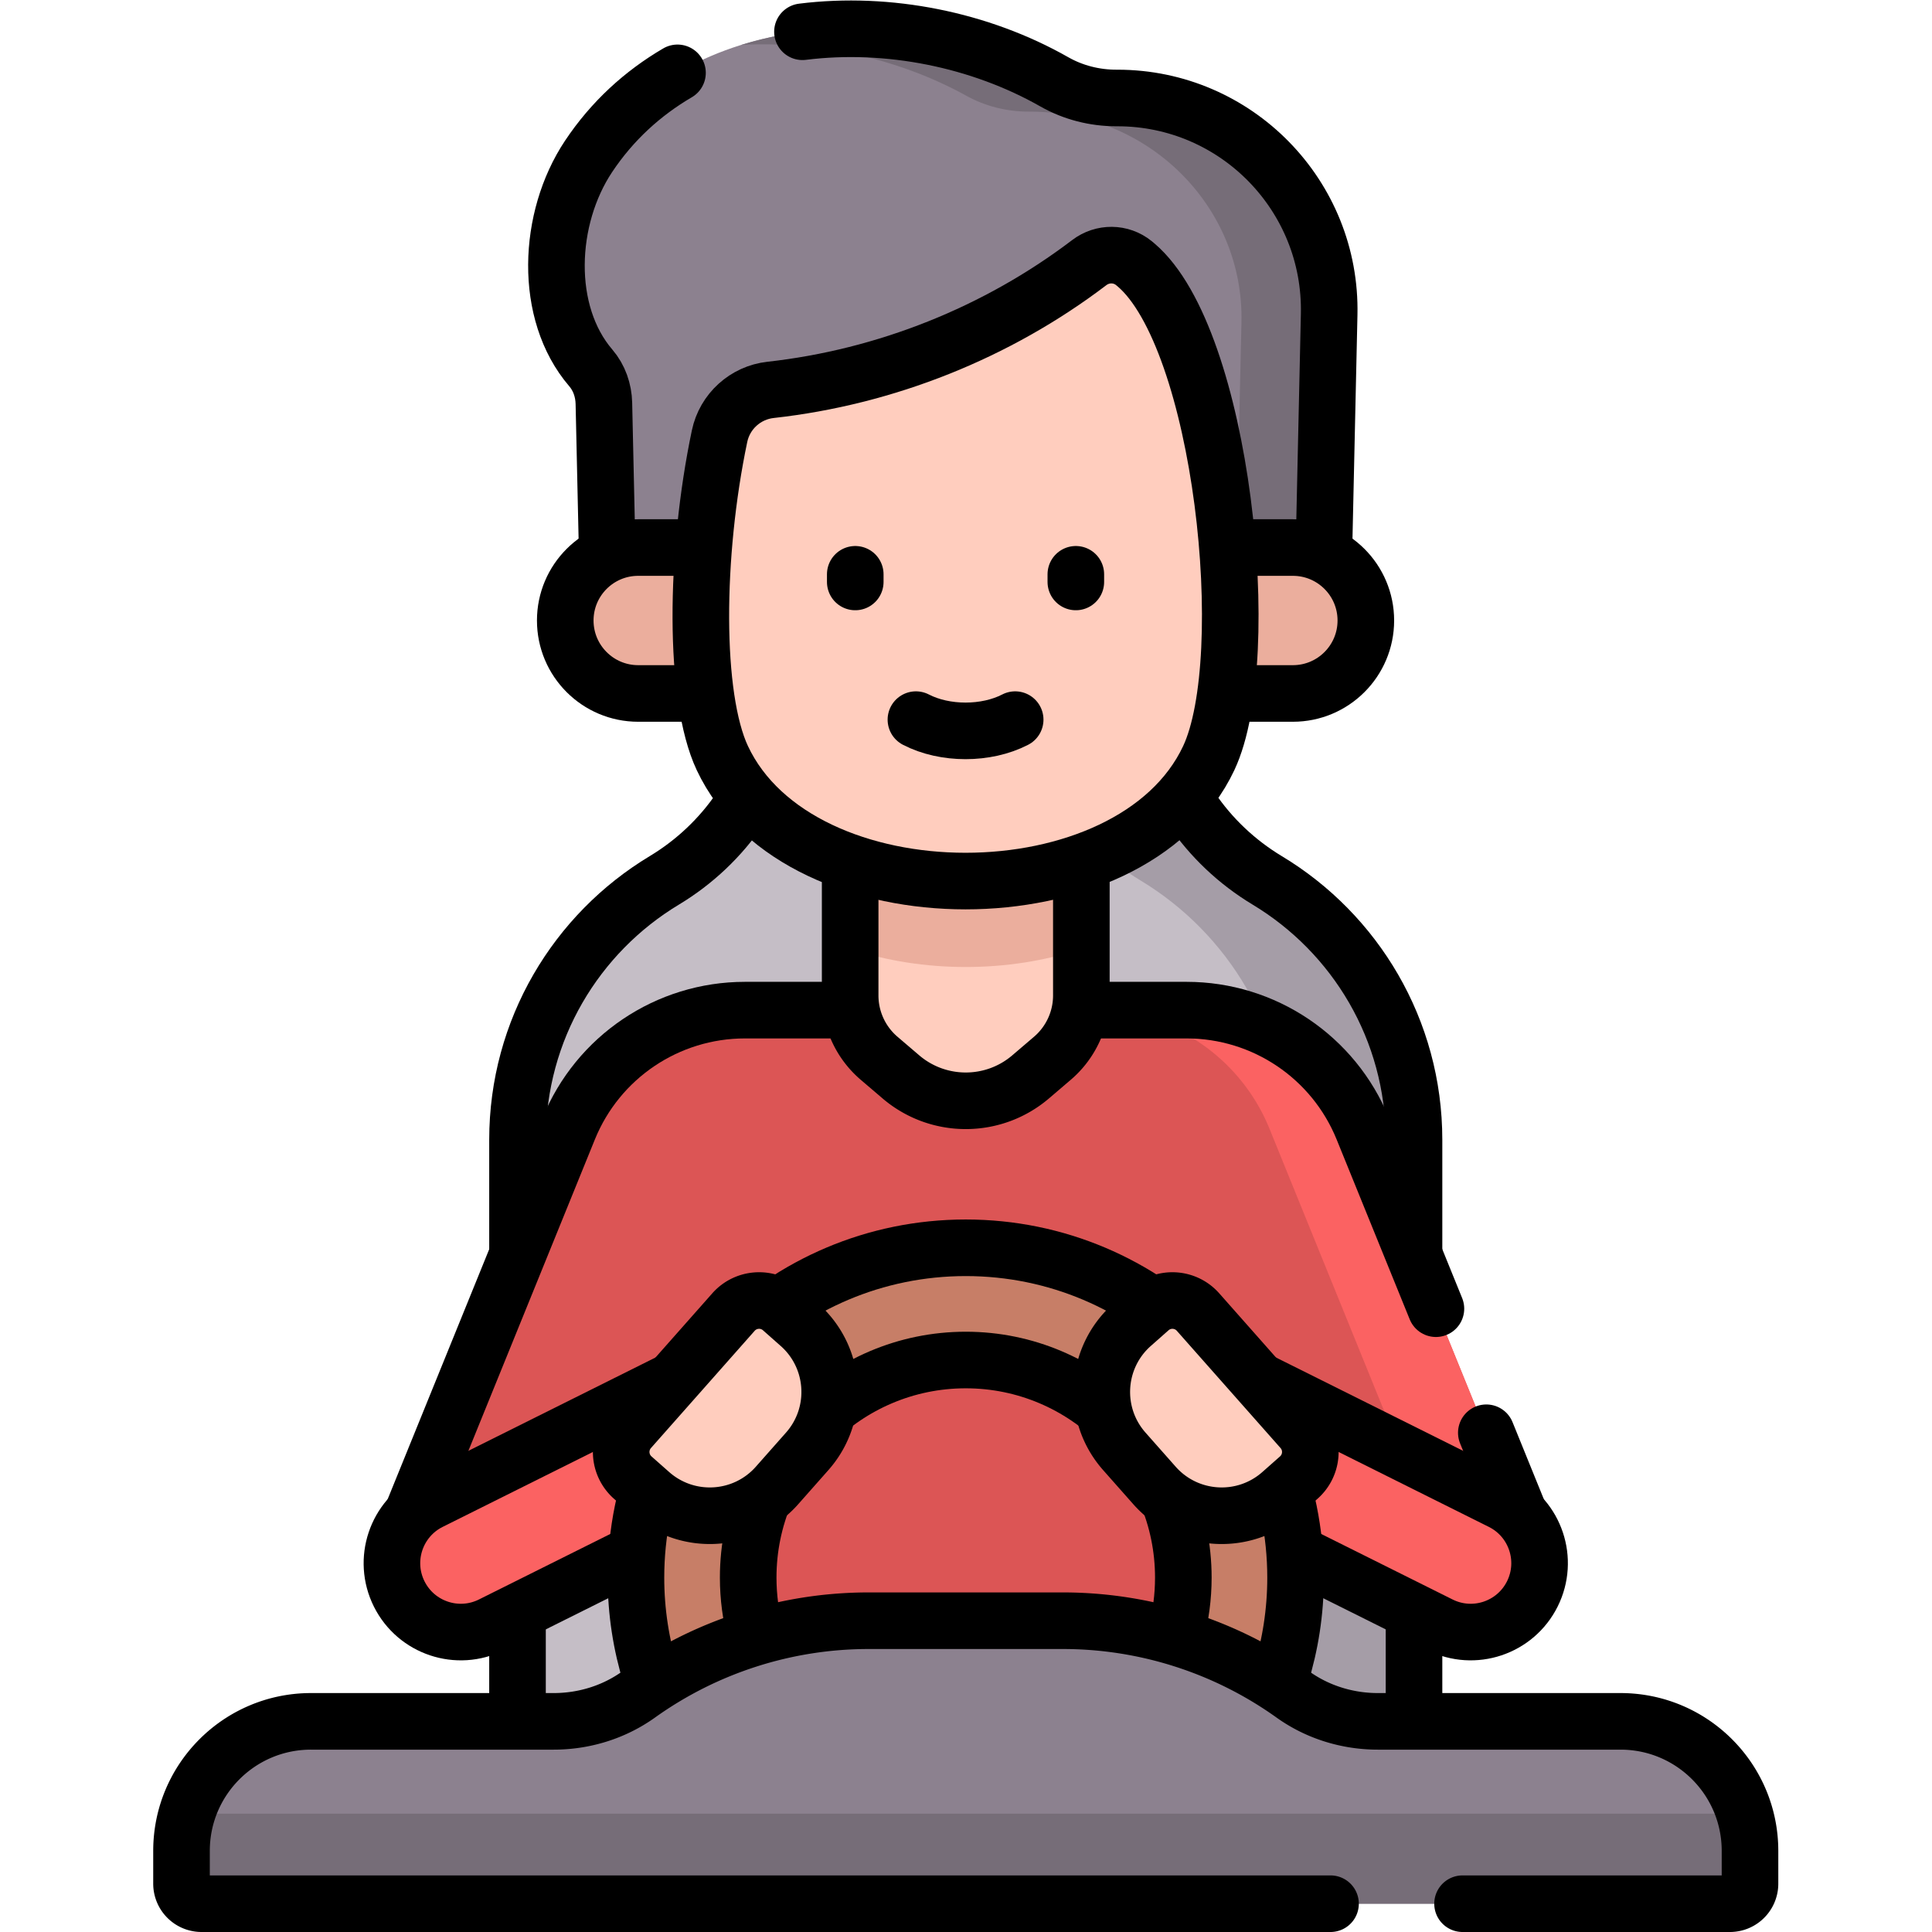 <svg xmlns="http://www.w3.org/2000/svg" version="1.1" xmlns:xlink="http://www.w3.org/1999/xlink" width="512" height="512" x="0" y="0" viewBox="0 0 682.667 682.667" style="enable-background:new 0 0 512 512" xml:space="preserve" class=""><g><defs><clipPath id="a" clipPathUnits="userSpaceOnUse"><path d="M0 512h512V0H0Z" fill="#000000" opacity="1" data-original="#000000"></path></clipPath></defs><g clip-path="url(#a)" transform="matrix(1.333 0 0 -1.333 0 682.667)"><path d="M0 0h-.271c-5.765 0-11.455 1.435-16.465 4.285-39.241 22.318-97.178 19.721-123.466-19.79-10.9-16.382-11.983-41.384.605-56.049 2.234-2.601 3.392-5.958 3.468-9.385l1.242-55.894H54.359l1.766 79.446C56.825-25.901 31.493 0 0 0" style="fill-opacity:1;fill-rule:nonzero;stroke:none" transform="translate(296.207 486.155)" fill="#8c818f" data-original="#8c818f" class=""></path><path d="M0 0h-.271c-5.764 0-11.455 1.435-16.465 4.285-24.457 13.909-56.176 18.136-82.97 9.784C-79.07 15.175-57.639 10.33-39.987.556c5.01-2.775 10.701-4.171 16.466-4.171h.27c31.493 0 56.825-25.217 56.126-55.871l-1.766-77.347h23.25l1.766 79.446C56.825-25.9 31.493 0 0 0" style="fill-opacity:1;fill-rule:nonzero;stroke:none" transform="translate(296.207 486.155)" fill="#766d78" data-original="#766d78" class=""></path><path d="M0 0c-9.212-5.39-17.303-12.725-23.586-22.168-10.899-16.382-11.982-41.384.606-56.049 2.233-2.601 3.391-5.958 3.467-9.386l1.242-55.893h189.247l1.765 79.446c.7 31.486-24.632 57.387-56.125 57.387h-.271c-5.765 0-11.454 1.434-16.465 4.285-19.668 11.186-44.033 16.113-66.757 13.27" style="stroke-width:15;stroke-linecap:round;stroke-linejoin:round;stroke-miterlimit:10;stroke-dasharray:none;stroke-opacity:1" transform="translate(179.59 492.818)" fill="none" stroke="#000000" stroke-width="15" stroke-linecap="round" stroke-linejoin="round" stroke-miterlimit="10" stroke-dasharray="none" stroke-opacity="" data-original="#000000" class=""></path><path d="M0 0c-3.007 19.438-19.737 33.78-39.406 33.78h-20.633c-19.669 0-36.399-14.342-39.406-33.78-2.885-18.647-14.028-34.915-30.194-44.647-23.312-14.036-38.906-39.583-38.906-68.777v-186.041H69.1v186.041c0 29.194-15.594 54.741-38.907 68.777C14.027-34.915 2.885-18.647 0 0" style="fill-opacity:1;fill-rule:nonzero;stroke:none" transform="translate(305.723 323.405)" fill="#c5bec6" data-original="#c5bec6" class=""></path><path d="M0 0c-16.166 9.732-27.309 26-30.193 44.647C-33.2 64.086-49.931 78.428-69.6 78.428h-20.632c-2.208 0-4.376-.191-6.496-.539 16.755-2.755 30.244-15.986 32.913-33.242C-60.931 26-49.788 9.732-33.622 0-10.311-14.035 5.283-39.583 5.283-68.776v-186.041h33.623v186.041C38.906-39.583 23.312-14.035 0 0" style="fill-opacity:1;fill-rule:nonzero;stroke:none" transform="translate(335.916 278.758)" fill="#a59da7" data-original="#a59da7" class=""></path><path d="M0 0c-3.007 19.438-19.737 33.78-39.406 33.78h-20.633c-19.669 0-36.399-14.342-39.406-33.78-2.885-18.647-14.028-34.915-30.194-44.647-23.312-14.036-38.906-39.583-38.906-68.777v-186.041H69.1v186.041c0 29.194-15.594 54.741-38.907 68.777C14.027-34.915 2.885-18.647 0 0Z" style="stroke-width:15;stroke-linecap:round;stroke-linejoin:round;stroke-miterlimit:10;stroke-dasharray:none;stroke-opacity:1" transform="translate(305.723 323.405)" fill="none" stroke="#000000" stroke-width="15" stroke-linecap="round" stroke-linejoin="round" stroke-miterlimit="10" stroke-dasharray="none" stroke-opacity="" data-original="#000000" class=""></path><path d="m0 0-45.79 112.725c-7.724 19.011-26.197 31.447-46.718 31.447h-117.076c-20.52 0-38.994-12.436-46.718-31.447L-302.092 0l33.82-13.738 36.11 47.129v-100.26H-69.93v100.26l36.111-47.129z" style="fill-opacity:1;fill-rule:nonzero;stroke:none" transform="translate(407.046 100.193)" fill="#dc5555" data-original="#80b6fc" class="" opacity="1"></path><path d="M0 0a50.426 50.426 0 0 1-46.718 31.447h-24.739A50.424 50.424 0 0 0-24.74 0l45.791-112.725-14.952-6.074 5.872-7.664 33.819 13.738z" style="fill-opacity:1;fill-rule:nonzero;stroke:none" transform="translate(361.256 212.918)" fill="#fb6262" data-original="#62a4fb" class="" opacity="1"></path><path d="m0 0-19.375 47.696c-7.724 19.012-26.197 31.448-46.718 31.448h-117.076c-20.52 0-38.994-12.436-46.718-31.448l-45.79-112.724 33.82-13.739 36.11 47.129v-100.259h162.232v100.259l36.111-47.129 33.819 13.739-13.057 32.143" style="stroke-width:15;stroke-linecap:round;stroke-linejoin:round;stroke-miterlimit:10;stroke-dasharray:none;stroke-opacity:1" transform="translate(380.63 165.222)" fill="none" stroke="#000000" stroke-width="15" stroke-linecap="round" stroke-linejoin="round" stroke-miterlimit="10" stroke-dasharray="none" stroke-opacity="" data-original="#000000" class=""></path><path d="m0 0 65.709-32.768c9.022-4.499 19.983-.832 24.482 8.19 4.499 9.022.832 19.983-8.189 24.482L16.293 32.672Z" style="fill-opacity:1;fill-rule:nonzero;stroke:none" transform="translate(315.995 114.197)" fill="#fb6262" data-original="#62a4fb" class="" opacity="1"></path><path d="m0 0 65.709-32.768c9.022-4.499 19.983-.832 24.482 8.19 4.499 9.022.832 19.983-8.189 24.482L16.293 32.672Z" style="stroke-width:15;stroke-linecap:round;stroke-linejoin:round;stroke-miterlimit:10;stroke-dasharray:none;stroke-opacity:1" transform="translate(315.995 114.197)" fill="none" stroke="#000000" stroke-width="15" stroke-linecap="round" stroke-linejoin="round" stroke-miterlimit="10" stroke-dasharray="none" stroke-opacity="" data-original="#000000" class=""></path><path d="m0 0-65.709-32.768c-9.022-4.499-19.983-.832-24.482 8.19-4.499 9.022-.832 19.983 8.189 24.482l65.709 32.768z" style="fill-opacity:1;fill-rule:nonzero;stroke:none" transform="translate(196.005 114.197)" fill="#fb6262" data-original="#62a4fb" class="" opacity="1"></path><path d="m0 0-65.709-32.768c-9.022-4.499-19.983-.832-24.482 8.19-4.499 9.022-.832 19.983 8.189 24.482l65.709 32.768z" style="stroke-width:15;stroke-linecap:round;stroke-linejoin:round;stroke-miterlimit:10;stroke-dasharray:none;stroke-opacity:1" transform="translate(196.005 114.197)" fill="none" stroke="#000000" stroke-width="15" stroke-linecap="round" stroke-linejoin="round" stroke-miterlimit="10" stroke-dasharray="none" stroke-opacity="" data-original="#000000" class=""></path><path d="M0 0c-48.28 0-87.424-39.143-87.424-87.424 0-18.126 5.515-34.977 14.961-48.938h41.969c-16.31 10.2-27.179 28.326-27.179 48.938C-57.673-55.622-31.801-29.75 0-29.75c31.801 0 57.673-25.872 57.673-57.674 0-20.612-10.869-38.738-27.179-48.938h41.969c9.446 13.961 14.961 30.812 14.961 48.938C87.424-39.143 48.28 0 0 0" style="fill-opacity:1;fill-rule:nonzero;stroke:none" transform="translate(256 181.37)" fill="#c77e67" data-original="#c77e67" class=""></path><path d="M0 0c-48.28 0-87.424-39.143-87.424-87.424 0-18.126 5.515-34.977 14.961-48.938h41.969c-16.31 10.2-27.179 28.326-27.179 48.938C-57.673-55.622-31.801-29.75 0-29.75c31.801 0 57.673-25.872 57.673-57.674 0-20.612-10.869-38.738-27.179-48.938h41.969c9.446 13.961 14.961 30.812 14.961 48.938C87.424-39.143 48.28 0 0 0Z" style="stroke-width:15;stroke-linecap:round;stroke-linejoin:round;stroke-miterlimit:10;stroke-dasharray:none;stroke-opacity:1" transform="translate(256 181.37)" fill="none" stroke="#000000" stroke-width="15" stroke-linecap="round" stroke-linejoin="round" stroke-miterlimit="10" stroke-dasharray="none" stroke-opacity="" data-original="#000000" class=""></path><path d="M0 0v-92.045c0-6.405 2.805-12.49 7.676-16.65l5.762-4.922c9.908-8.463 24.5-8.463 34.408 0l5.761 4.922a21.893 21.893 0 0 1 7.676 16.65V0z" style="fill-opacity:1;fill-rule:nonzero;stroke:none" transform="translate(225.358 340.299)" fill="#ffcdbe" data-original="#ffcdbe" class=""></path><path d="M0 0v79.669h-61.283V-.001C-42.129-6.443-19.153-6.442 0 0" style="fill-opacity:1;fill-rule:nonzero;stroke:none" transform="translate(286.642 260.63)" fill="#ebae9d" data-original="#ebae9d" class=""></path><path d="M0 0v-92.045c0-6.405 2.805-12.49 7.676-16.65l5.762-4.922c9.908-8.463 24.5-8.463 34.408 0l5.761 4.922a21.893 21.893 0 0 1 7.676 16.65V0z" style="stroke-width:15;stroke-linecap:round;stroke-linejoin:round;stroke-miterlimit:10;stroke-dasharray:none;stroke-opacity:1" transform="translate(225.358 340.299)" fill="none" stroke="#000000" stroke-width="15" stroke-linecap="round" stroke-linejoin="round" stroke-miterlimit="10" stroke-dasharray="none" stroke-opacity="" data-original="#000000" class=""></path><path d="M0 0h-173.536c-10.682 0-19.341 8.659-19.341 19.341 0 10.681 8.659 19.341 19.341 19.341H0c10.682 0 19.34-8.66 19.34-19.341C19.34 8.659 10.682 0 0 0" style="fill-opacity:1;fill-rule:nonzero;stroke:none" transform="translate(342.712 328.307)" fill="#ebae9d" data-original="#ebae9d" class=""></path><path d="M0 0h-173.536c-10.682 0-19.341 8.659-19.341 19.341 0 10.681 8.659 19.341 19.341 19.341H0c10.682 0 19.34-8.66 19.34-19.341C19.34 8.659 10.682 0 0 0Z" style="stroke-width:15;stroke-linecap:round;stroke-linejoin:round;stroke-miterlimit:10;stroke-dasharray:none;stroke-opacity:1" transform="translate(342.712 328.307)" fill="none" stroke="#000000" stroke-width="15" stroke-linecap="round" stroke-linejoin="round" stroke-miterlimit="10" stroke-dasharray="none" stroke-opacity="" data-original="#000000" class=""></path><path d="M0 0c-20.406-43.479-108.539-43.479-128.945 0-7.606 16.218-7.318 53.761-.779 85.107 1.387 6.647 6.81 11.735 13.558 12.485 30.496 3.386 60.063 15.164 84.492 33.74 3.518 2.675 8.39 2.647 11.82-.137.194-.157.385-.316.574-.476C3.64 111.245 12.53 26.701 0 0" style="fill-opacity:1;fill-rule:nonzero;stroke:none" transform="translate(320.416 311.187)" fill="#ffcdbe" data-original="#ffcdbe" class=""></path><path d="M0 0c-20.406-43.479-108.539-43.479-128.945 0-7.623 16.256-7.317 53.938-.732 85.329 1.376 6.563 6.847 11.523 13.511 12.263 30.497 3.386 60.063 15.164 84.492 33.74 3.518 2.675 8.39 2.647 11.82-.137.194-.157.385-.316.574-.476C3.64 111.245 12.53 26.701 0 0Z" style="stroke-width:15;stroke-linecap:round;stroke-linejoin:round;stroke-miterlimit:10;stroke-dasharray:none;stroke-opacity:1" transform="translate(320.416 311.187)" fill="none" stroke="#000000" stroke-width="15" stroke-linecap="round" stroke-linejoin="round" stroke-miterlimit="10" stroke-dasharray="none" stroke-opacity="" data-original="#000000" class=""></path><path d="M0 0v-2.028" style="stroke-width:15;stroke-linecap:round;stroke-linejoin:round;stroke-miterlimit:10;stroke-dasharray:none;stroke-opacity:1" transform="translate(226.709 359.893)" fill="none" stroke="#000000" stroke-width="15" stroke-linecap="round" stroke-linejoin="round" stroke-miterlimit="10" stroke-dasharray="none" stroke-opacity="" data-original="#000000" class=""></path><path d="M0 0v-2.028" style="stroke-width:15;stroke-linecap:round;stroke-linejoin:round;stroke-miterlimit:10;stroke-dasharray:none;stroke-opacity:1" transform="translate(285.179 359.893)" fill="none" stroke="#000000" stroke-width="15" stroke-linecap="round" stroke-linejoin="round" stroke-miterlimit="10" stroke-dasharray="none" stroke-opacity="" data-original="#000000" class=""></path><path d="M0 0c-7.674-3.972-18.64-3.972-26.313 0" style="stroke-width:15;stroke-linecap:round;stroke-linejoin:round;stroke-miterlimit:10;stroke-dasharray:none;stroke-opacity:1" transform="translate(269.1 321.37)" fill="none" stroke="#000000" stroke-width="15" stroke-linecap="round" stroke-linejoin="round" stroke-miterlimit="10" stroke-dasharray="none" stroke-opacity="" data-original="#000000" class=""></path><path d="M0 0c-8.056 0-15.953 2.429-22.506 7.113a104.895 104.895 0 0 1-61.002 19.564h-51.453a104.895 104.895 0 0 1-61.002-19.564C-202.516 2.429-210.413 0-218.469 0h-64.316c-18.963 0-34.335-15.373-34.335-34.336v-8.689a5.313 5.313 0 0 1 5.312-5.313H93.339a5.313 5.313 0 0 1 5.312 5.313v8.689C98.651-15.373 83.279 0 64.316 0Z" style="fill-opacity:1;fill-rule:nonzero;stroke:none" transform="translate(365.234 55.838)" fill="#8c818f" data-original="#8c818f" class=""></path><path d="M0 0h-405.148c-1.321 0-2.514.5-3.444 1.298a34.286 34.286 0 0 1-1.868-11.172v-8.689a5.313 5.313 0 0 1 5.313-5.313H-.001a5.313 5.313 0 0 1 5.313 5.313v8.689c0 3.912-.664 7.668-1.869 11.172C2.514.5 1.32 0 0 0" style="fill-opacity:1;fill-rule:nonzero;stroke:none" transform="translate(458.574 31.376)" fill="#766d78" data-original="#766d78" class=""></path><path d="M0 0h70.885a5.312 5.312 0 0 1 5.312 5.312v8.69c0 18.963-15.372 34.336-34.335 34.336h-64.316c-8.056 0-15.953 2.429-22.506 7.113a104.895 104.895 0 0 1-61.002 19.564h-51.453a104.895 104.895 0 0 1-61.002-19.564c-6.553-4.684-14.45-7.113-22.506-7.113h-64.316c-18.963 0-34.335-15.373-34.335-34.336v-8.69A5.312 5.312 0 0 1-334.262 0H-35" style="stroke-width:15;stroke-linecap:round;stroke-linejoin:round;stroke-miterlimit:10;stroke-dasharray:none;stroke-opacity:1" transform="translate(387.688 7.5)" fill="none" stroke="#000000" stroke-width="15" stroke-linecap="round" stroke-linejoin="round" stroke-miterlimit="10" stroke-dasharray="none" stroke-opacity="" data-original="#000000" class=""></path><path d="m0 0-27.491 31.077c-3.318 3.75-9.046 4.101-12.795.784l-4.69-4.148c-9.835-8.699-10.754-23.725-2.054-33.56l7.997-9.041c8.7-9.835 23.725-10.755 33.56-2.054l4.689 4.147A9.065 9.065 0 0 1 0 0" style="fill-opacity:1;fill-rule:nonzero;stroke:none" transform="translate(345.063 133.252)" fill="#ffcdbe" data-original="#ffcdbe" class=""></path><path d="m0 0-27.491 31.077c-3.318 3.75-9.046 4.101-12.795.784l-4.69-4.148c-9.835-8.699-10.754-23.725-2.054-33.56l7.997-9.041c8.7-9.835 23.725-10.755 33.56-2.054l4.689 4.147A9.065 9.065 0 0 1 0 0Z" style="stroke-width:15;stroke-linecap:round;stroke-linejoin:round;stroke-miterlimit:10;stroke-dasharray:none;stroke-opacity:1" transform="translate(345.063 133.252)" fill="none" stroke="#000000" stroke-width="15" stroke-linecap="round" stroke-linejoin="round" stroke-miterlimit="10" stroke-dasharray="none" stroke-opacity="" data-original="#000000" class=""></path><path d="m0 0 27.491 31.077c3.318 3.75 9.046 4.101 12.795.784l4.69-4.148c9.835-8.699 10.754-23.725 2.054-33.56l-7.997-9.041c-8.7-9.835-23.725-10.755-33.56-2.054L.784-12.795A9.065 9.065 0 0 0 0 0" style="fill-opacity:1;fill-rule:nonzero;stroke:none" transform="translate(166.936 133.252)" fill="#ffcdbe" data-original="#ffcdbe" class=""></path><path d="m0 0 27.491 31.077c3.318 3.75 9.046 4.101 12.795.784l4.69-4.148c9.835-8.699 10.754-23.725 2.054-33.56l-7.997-9.041c-8.7-9.835-23.725-10.755-33.56-2.054L.784-12.795A9.065 9.065 0 0 0 0 0Z" style="stroke-width:15;stroke-linecap:round;stroke-linejoin:round;stroke-miterlimit:10;stroke-dasharray:none;stroke-opacity:1" transform="translate(166.936 133.252)" fill="none" stroke="#000000" stroke-width="15" stroke-linecap="round" stroke-linejoin="round" stroke-miterlimit="10" stroke-dasharray="none" stroke-opacity="" data-original="#000000" class=""></path></g></g></svg>
